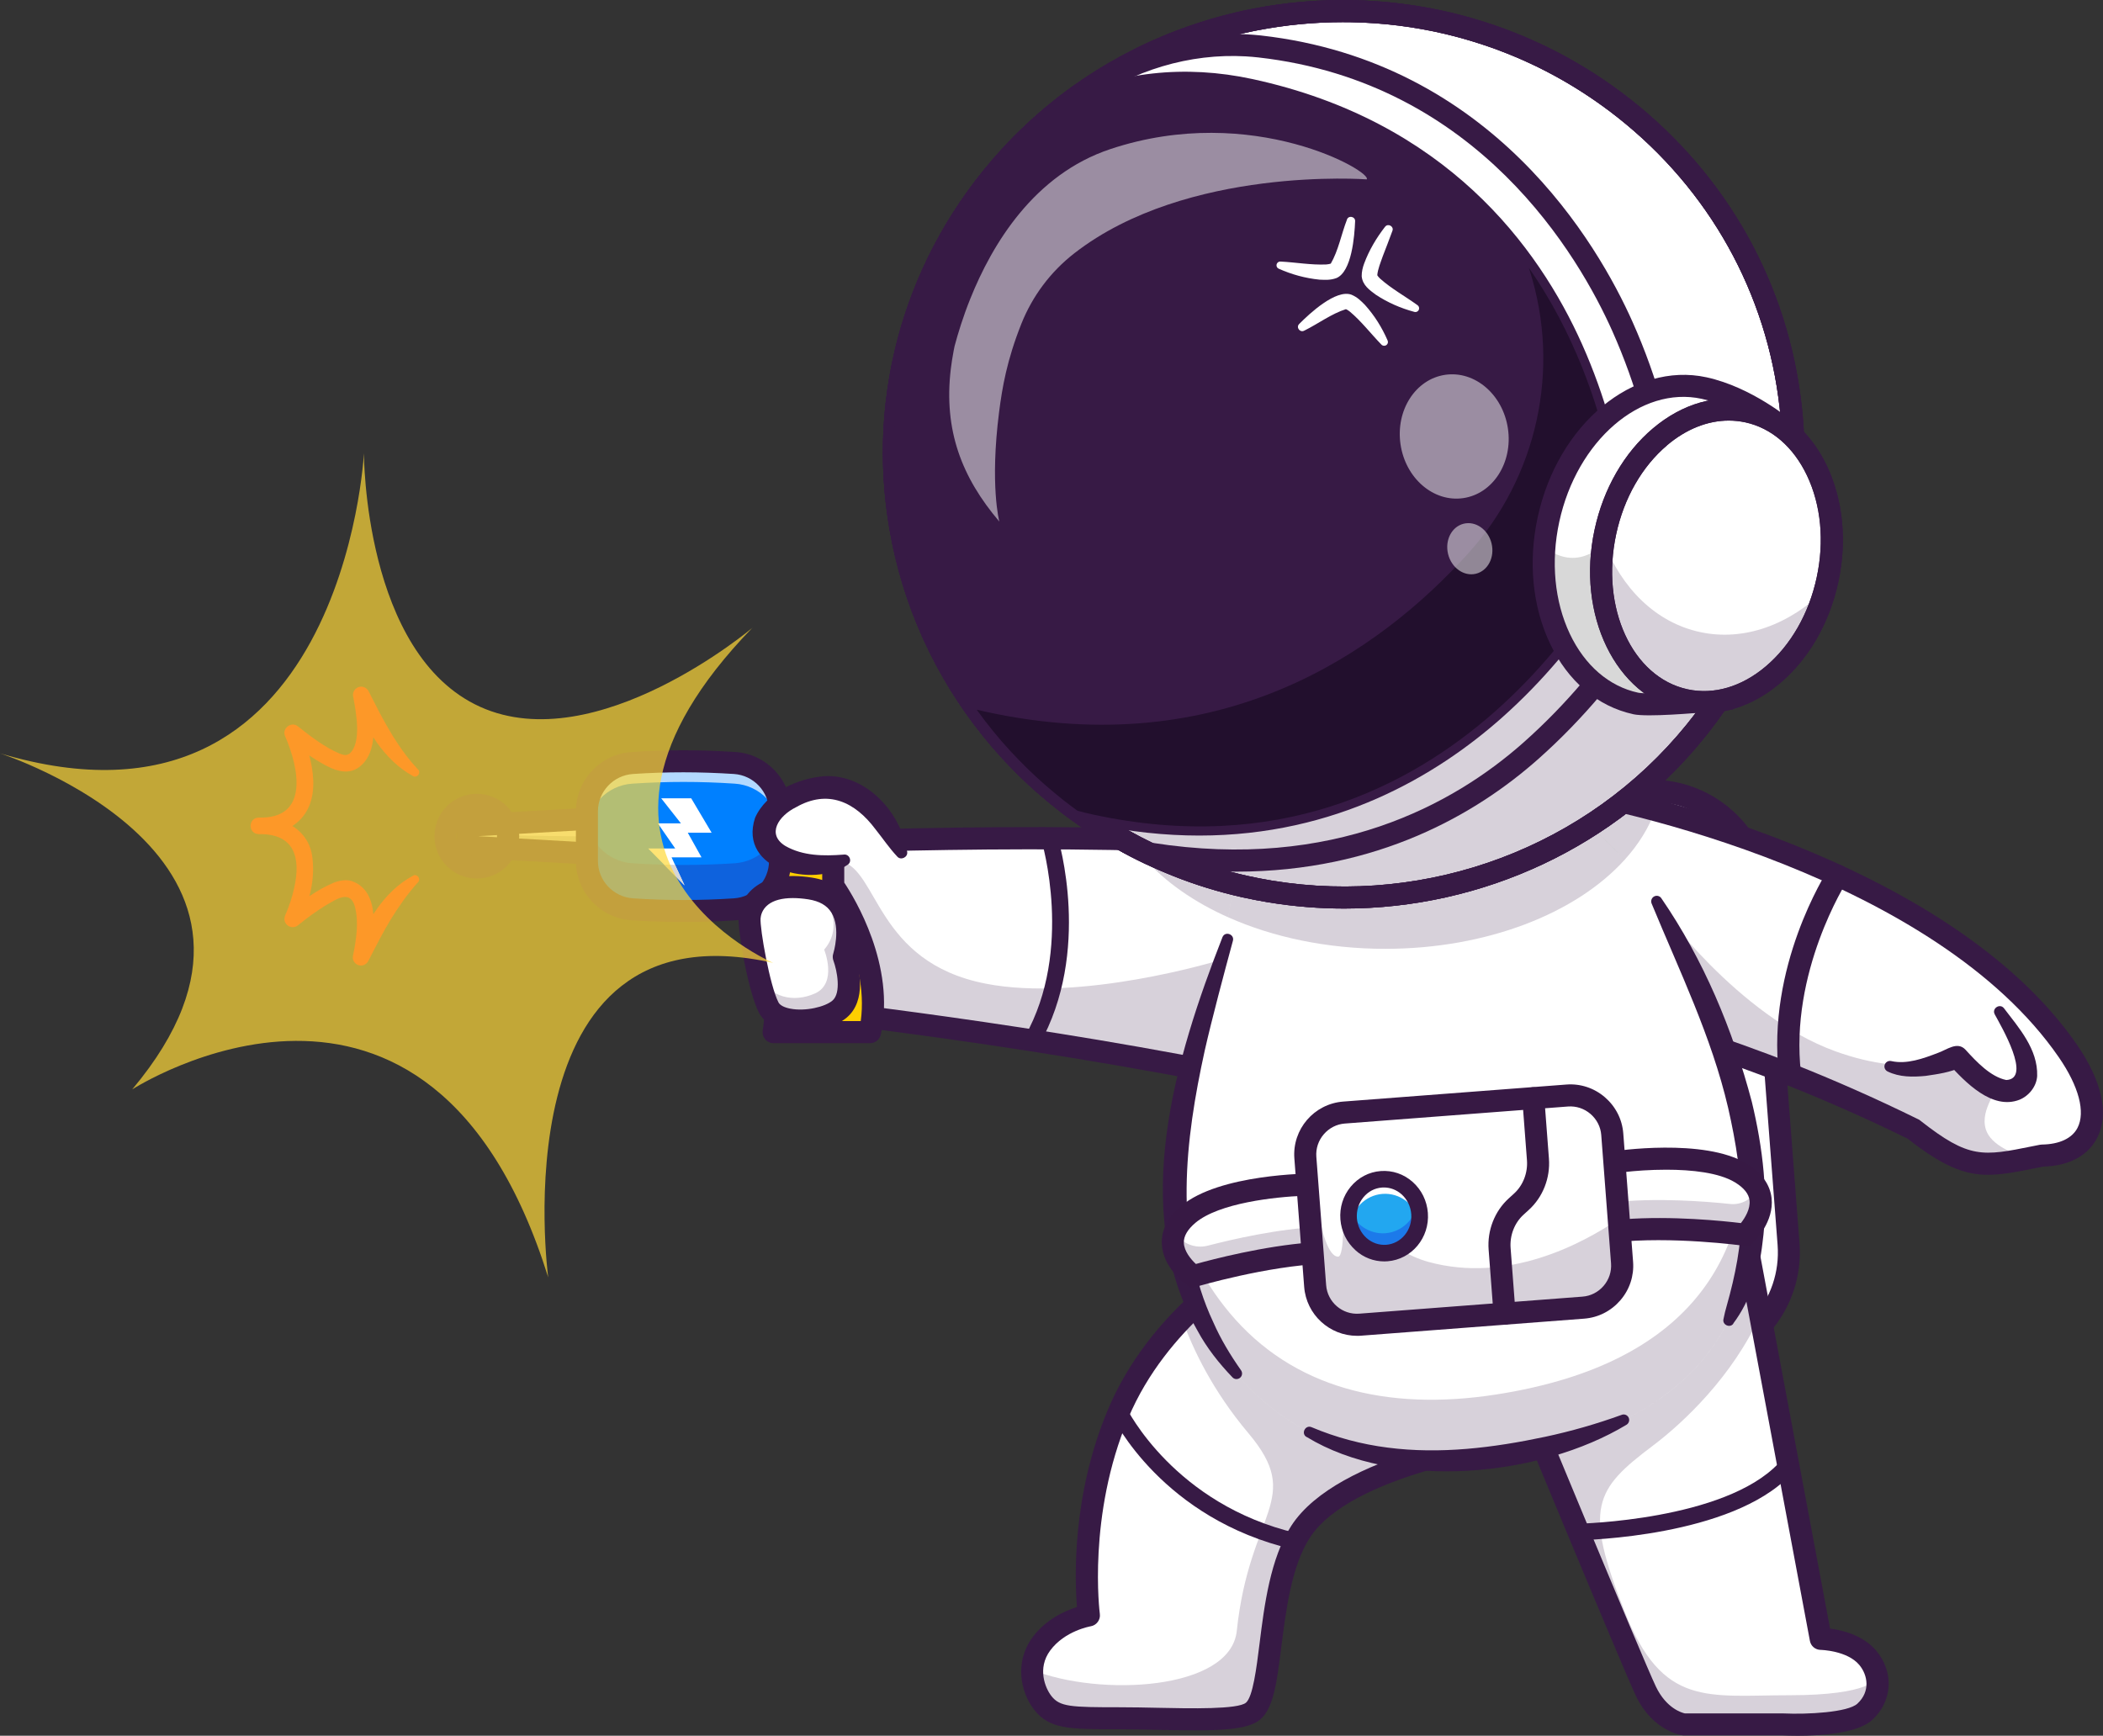 <?xml version="1.0" encoding="UTF-8"?>
<svg id="Layer_2" data-name="Layer 2" xmlns="http://www.w3.org/2000/svg" viewBox="0 0 311.12 256.82">
  <rect x="0" y="0" width="311.12" height="256.82" fill="#333333" stroke="none"/>
  <defs>
    <style>
      .cls-1 {
        fill: #0080ff;
      }

      .cls-2 {
        fill: #f90000;
      }

      .cls-3 {
        fill: #fff;
      }

      .cls-4 {
        fill: #ffd939;
      }

      .cls-5 {
        fill: #e8e8e8;
      }

      .cls-6 {
        fill: #ffce00;
      }

      .cls-7 {
        fill: #d8d8d8;
      }

      .cls-8 {
        fill: #c4c5c6;
      }

      .cls-9 {
        fill: #d6d6d6;
      }

      .cls-10 {
        fill: #22a7f0;
      }

      .cls-11 {
        fill: #220f2d;
      }

      .cls-12 {
        fill: #0e62dd;
      }

      .cls-13 {
        fill: #1c7aea;
      }

      .cls-14 {
        fill: #371a45;
      }

      .cls-15 {
        fill: #371944;
      }

      .cls-16 {
        opacity: .2;
      }

      .cls-17 {
        opacity: .5;
      }

      .cls-18 {
        opacity: .7;
      }
    </style>
  </defs>
  <g id="Layer_2-2" data-name="Layer 2">
    <g>
      <path class="cls-2" d="m61.13,129.56c-4.42,2.34-7.01,7.03-8.8,11.51,0,0,2.32.78,2.32.78.67-3.53,1.79-9.98-2.63-11.49-.85-.28-1.97-.03-2.66.25-2.57,1.09-4.68,2.72-6.83,4.42l1.89,1.46c1.3-3.09,2.22-6.19,1.79-9.62-.47-4.04-4.16-6.02-7.92-5.9,0,0,0,2.45,0,2.45,1.74-.02,3.52-.27,5.06-1.26,4.72-3.22,2.9-9.89,1.07-14.25,0,0-1.89,1.46-1.89,1.46,1.4,1.13,2.79,2.17,4.33,3.12,1.7,1.02,4.01,2.42,6.03,1.18,3.38-2.22,2.38-7.76,1.75-11.12,0,0-2.32.78-2.32.78,1.79,4.48,4.43,9.11,8.8,11.51.61.33,1.22-.53.71-1-2.34-2.48-4.09-5.42-5.69-8.42-.54-1.01-1.03-2.05-1.57-3.07-.29-.65-1.07-.95-1.7-.61-.51.27-.75.85-.61,1.39.41,2.2,1.31,6.88-.6,8.42-.44.23-.68.22-1.43-.05-2.2-.94-4.25-2.52-6.15-4.02-.97-.81-2.43.31-1.9,1.45,2.06,4.73,3.59,12.26-3.9,12.04-1.6.05-1.61,2.4,0,2.45,5.24-.1,6.26,3.42,5.25,7.93-.3,1.39-.78,2.83-1.35,4.11-.27.62,0,1.35.63,1.62.44.19.92.11,1.27-.17,1.28-1.04,2.66-2.06,4.06-2.92,1.63-.93,3.68-2.44,4.38.22.57,2.23.19,4.8-.27,7.06-.21.64.14,1.32.77,1.53.65.22,1.3-.15,1.54-.76,1.05-2.04,2.08-4.09,3.27-6.04,1.19-1.92,2.48-3.77,4-5.45.49-.49-.1-1.3-.71-1h0Z"/>
      <g>
        <path class="cls-3" d="m192.88,118.97h53.56c9,0,16.31,7.31,16.31,16.31v52.16c0,9-7.31,16.31-16.31,16.31h-53.56c-9,0-16.31-7.31-16.31-16.31v-52.16c0-9,7.31-16.31,16.31-16.31Z" transform="translate(-11.64 17.19) rotate(-4.37)"/>
        <path class="cls-14" d="m177.05,190.77l-3.97-52.01c-.36-4.76,1.16-9.39,4.29-13.04,3.13-3.65,7.47-5.85,12.23-6.22l53.4-4.08c9.85-.75,18.5,6.66,19.25,16.52l3.97,52.01c.75,9.86-6.66,18.5-16.52,19.25l-53.4,4.08h0c-.46.04-.92.05-1.38.05-9.28,0-17.16-7.17-17.88-16.58Zm72.41,9.19c8.07-.62,14.13-7.68,13.52-15.75l-3.97-52.01c-.3-3.89-2.1-7.44-5.09-10-2.98-2.56-6.77-3.81-10.66-3.51l-53.4,4.08c-8.07.62-14.13,7.68-13.52,15.75l3.97,52.01c.62,8.07,7.67,14.13,15.75,13.52l53.4-4.08Z"/>
      </g>
      <path class="cls-3" d="m228.38,116.4l4.54,16.83,4.57,16.95s2.55.53,7.05,1.81c7.93,2.26,21.89,6.88,38.56,15.09,7.5,5.91,10.17,5.67,17.07,4.28.61-.12,1.26-.25,1.94-.39,7.39-.09,10.2-6.2,3.84-15.44-13.5-19.62-42.21-30.53-61.08-35.61-7.7-2.08-13.76-3.18-16.49-3.52Z"/>
      <g class="cls-16">
        <path class="cls-14" d="m228.38,116.4l4.54,16.83c5.82-3.52,10.06-8.13,11.95-13.32-7.7-2.08-13.76-3.18-16.49-3.52Z"/>
      </g>
      <path class="cls-7" d="m167.13,124.18c4.97,7.58,15.2,13.36,27.73,15.4l1.27-13.2c-7.07-1.3-17.7-1.93-28.99-2.2Z"/>
      <path class="cls-7" d="m181.74,135.74c6.59,2.93,14.58,4.65,23.18,4.65,15.1,0,28.28-5.28,35.41-13.15-6.77-7.53-20.4-18.85-38.21-13.84-16.46,4.63-19.77,16.59-20.39,22.34Z"/>
      <g class="cls-16">
        <path class="cls-14" d="m244.54,152c7.93,2.26,21.89,6.88,38.56,15.09,7.5,5.91,10.17,5.67,17.07,4.28-2.13-.58-5.66-1.87-6.39-4.29-.94-3.13,2.25-5.84,1.06-6.48-5.71-3.09-5.31-4.22-5.31-4.22,0,0-6.53,3.33-18.03-.84-14.46-5.25-26.08-21.56-26.08-21.56l-.89,18.02Z"/>
      </g>
      <path class="cls-14" d="m294.16,173.82c2.12,0,4.36-.45,7.22-1.03l.9-.18c3.77-.09,6.6-1.59,7.97-4.23,1.8-3.49.75-8.37-2.96-13.77-18.84-27.37-66.88-38.38-78.71-39.83-.9-.11-1.71.53-1.82,1.42-.11.89.53,1.71,1.42,1.82,11.53,1.41,58.27,12.07,76.42,38.44,2.95,4.29,3.95,8.09,2.75,10.42-.81,1.56-2.68,2.43-5.27,2.47l-.3.03-1.05.21c-7.42,1.5-9.41,1.9-16.63-3.78l-.14-.11-.15-.08c-26.02-12.81-45.8-16.99-46-17.03-.88-.18-1.75.38-1.93,1.27-.18.88.38,1.75,1.27,1.93.19.04,19.52,4.14,45.07,16.69,5.2,4.08,8.39,5.35,11.94,5.35Z"/>
      <path class="cls-3" d="m114.4,124.84l1.02,24.13s2.35.24,6.42.73c12.87,1.53,43,5.46,70.93,11.65l1.52-15.88,1.83-19.09c-22.6-4.15-81.72-1.54-81.72-1.54Z"/>
      <g class="cls-16">
        <path class="cls-14" d="m167.13,124.18c4.97,7.58,15.2,13.36,27.73,15.4l1.27-13.2c-7.07-1.3-17.7-1.93-28.99-2.2Z"/>
      </g>
      <g class="cls-16">
        <path class="cls-14" d="m121.84,149.71c12.87,1.53,43,5.46,70.93,11.65l1.52-15.88c-6.93-1.6-14.2-3.31-14.2-3.31,0,0-20.16,6.14-34.28,3.37-16.29-3.19-15.86-16.88-21.42-18.1-3.89-.86-3.28,13.53-2.55,22.27Z"/>
      </g>
      <path class="cls-14" d="m192.77,162.99c.75,0,1.42-.52,1.59-1.28.2-.88-.36-1.75-1.24-1.95-32.63-7.24-68.65-11.44-76.13-12.26l-.89-21.1c9.66-.38,59.66-2.1,79.73,1.58.89.16,1.74-.42,1.9-1.31.16-.89-.42-1.74-1.31-1.9-22.52-4.14-79.67-1.68-82.09-1.57-.9.04-1.6.8-1.56,1.7l1.02,24.13c.03.81.66,1.47,1.46,1.55.41.04,40.9,4.31,77.16,12.36.12.03.24.04.35.04Z"/>
      <path class="cls-3" d="m152.7,247.06c-.07,1.98.71,3.79,1.55,4.88,1.79,2.3,4.06,2.3,11.44,2.3,7.98,0,17.56.77,19.7-1.08,3.29-2.84,1.7-18.27,6.99-26.49,6.61-10.26,31.08-13.45,31.08-13.45l-39.03-25.89s-4.58,2.67-9.56,7.82c-3.42,3.53-7.03,8.24-9.47,14.03-6.34,15.07-4.32,29.84-4.32,29.84,0,0-4.44.7-7.04,4.24-.91,1.24-1.3,2.55-1.35,3.8Z"/>
      <g class="cls-16">
        <path class="cls-14" d="m152.7,247.06c-.07,1.98.71,3.79,1.55,4.88,1.79,2.3,4.06,2.3,11.44,2.3,7.98,0,17.56.77,19.7-1.08,3.29-2.84,1.7-18.27,6.99-26.49,6.61-10.26,31.08-13.45,31.08-13.45l-39.03-25.89s-4.58,2.67-9.56,7.82c1.62,4.53,4.57,10.68,9.83,16.92,8.26,9.81.14,11.45-1.73,29.24-.93,8.84-20.35,9.77-30.28,5.76Z"/>
      </g>
      <path class="cls-14" d="m176.68,256.03c4.99,0,8.25-.31,9.78-1.63,1.96-1.7,2.45-5.52,3.11-10.81.67-5.28,1.49-11.85,4.19-16.04,6.12-9.5,29.68-12.68,29.92-12.71.89-.12,1.52-.94,1.41-1.83-.12-.89-.93-1.53-1.83-1.41-1.03.13-25.3,3.41-32.24,14.18-3.1,4.81-3.98,11.79-4.68,17.4-.46,3.69-.99,7.87-2.01,8.75-1.17,1.01-8.26.86-12.95.76-1.88-.04-3.83-.08-5.68-.08-7.31,0-8.9-.06-10.16-1.67-.91-1.17-2.12-4.08-.18-6.72,2.15-2.93,5.95-3.58,5.99-3.59.87-.14,1.48-.96,1.36-1.83-.02-.14-1.87-14.54,4.21-28.99,5.72-13.6,18.22-21,18.35-21.08.78-.45,1.04-1.45.59-2.23-.45-.78-1.45-1.04-2.23-.59-.55.32-13.57,8.04-19.71,22.63-5.36,12.72-4.93,25.08-4.59,29.24-1.74.55-4.61,1.8-6.59,4.5-2.69,3.66-1.76,8.09.23,10.66,2.28,2.93,5.12,2.93,12.73,2.93,1.82,0,3.75.04,5.62.08,1.97.04,3.76.07,5.37.07Z"/>
      <path class="cls-14" d="m191.59,229.28c.56,0,1.06-.38,1.19-.95.15-.66-.26-1.32-.91-1.47-18.12-4.22-25.15-18.4-25.22-18.55-.29-.61-1.03-.87-1.63-.57-.61.29-.87,1.02-.57,1.63.3.63,7.56,15.38,26.87,19.87.09.02.19.03.28.03Z"/>
      <path class="cls-3" d="m223.47,202.42c.22.51,18.11,43.83,20.04,47.83,1.27,2.63,3.02,3.86,4.22,4.42.19.09.37.16.53.22.05.02.11.04.16.05.34.11.59.16.68.18.01,0,.02,0,.03,0h14.63s1.87.09,4.18,0c.04,0,.09,0,.14,0,1.03-.05,2.13-.13,3.2-.28.29-.04.59-.09.87-.14.07-.01.13-.02.19-.04.69-.13,1.35-.29,1.93-.5.19-.07.37-.14.54-.22.43-.2.8-.42,1.09-.68,1.4-1.29,1.97-2.88,1.88-4.43,0-.07,0-.15-.02-.22-.02-.16-.04-.31-.07-.47h0c-.18-1.03-.66-2.02-1.36-2.86-2.31-2.76-6.95-2.81-6.95-2.81l-8.96-47.85-1.95-10.45-.59-3.14-34.36,21.36-.04.02Z"/>
      <g class="cls-16">
        <path class="cls-14" d="m223.47,202.42h0c.22.52,18.11,43.83,20.04,47.84,1.27,2.63,3.02,3.86,4.22,4.42.19.09.37.16.53.22.05.02.11.04.16.05.34.12.59.17.68.18.01,0,.02,0,.03,0,0,0,0,0,0,0h14.62s1.87.09,4.18,0c.04,0,.09,0,.14,0,1.03-.04,2.13-.13,3.2-.28.29-.04.59-.09.87-.14.07-.01.13-.02.19-.04.69-.13,1.35-.29,1.93-.5.19-.07.37-.14.54-.22.43-.2.8-.42,1.09-.68,1.4-1.29,1.97-2.88,1.88-4.43,0-.07,0-.15-.02-.22-.02-.16-.04-.31-.07-.47-.04.19-.85,2.68-12.94,2.68s-18.77,1.85-24.38-12.36c-6.11-15.45-4.45-18.08,4.2-24.59,4.51-3.4,11.77-10.26,15.84-19.26l-1.95-10.45-34.94,18.22-.04.02Z"/>
      </g>
      <path class="cls-14" d="m265.96,256.82c3.3,0,8.83-.32,11.03-2.35,3-2.75,3.24-7.06.58-10.23-1.93-2.3-5.05-3.04-6.83-3.28l-11.27-60.22c-.17-.89-1.02-1.47-1.91-1.3-.89.17-1.47,1.02-1.3,1.91l11.5,61.44c.14.77.81,1.32,1.59,1.33.03,0,3.93.09,5.72,2.23,1.24,1.49,1.68,3.91-.29,5.73-1.39,1.28-7.35,1.61-10.95,1.44-.03,0-.05,0-.08,0h-14.48c-.43-.09-2.74-.73-4.29-3.96-1.9-3.94-19.82-47.31-20-47.75-.34-.83-1.3-1.23-2.13-.89-.83.34-1.23,1.3-.89,2.13.74,1.79,18.14,43.89,20.08,47.92,2.49,5.17,6.71,5.77,6.88,5.79.07,0,.14.01.21.01h14.58c.43.02,1.23.05,2.25.05Z"/>
      <path class="cls-14" d="m233.53,227.89h.02c.92-.02,22.6-.51,31.31-9.65.47-.49.45-1.26-.04-1.73-.49-.47-1.26-.45-1.73.04-8.01,8.41-29.37,8.89-29.58,8.9-.68.01-1.21.57-1.2,1.25.01.67.56,1.2,1.22,1.2Z"/>
      <path class="cls-3" d="m181.63,138.93c-8.39,24.97-12.87,47.33,1.34,64.35,9.32,11.16,23.3,14.59,39.39,12.1,45.06-6.96,44.29-42.84,22.68-82.09,0,0-17.07-27.15-42.92-19.88-22.04,6.19-20.5,25.53-20.5,25.53Z"/>
      <g class="cls-16">
        <path class="cls-14" d="m181.74,135.74c6.59,2.93,14.58,4.65,23.18,4.65,15.1,0,28.28-5.28,35.41-13.15-6.77-7.53-20.4-18.85-38.21-13.84-16.46,4.63-19.77,16.59-20.39,22.34Z"/>
      </g>
      <g class="cls-16">
        <path class="cls-14" d="m173.8,177.72c.24,9.41,2.86,18.01,9.17,25.56,9.32,11.16,23.3,14.59,39.39,12.1,31.32-4.84,40.5-23.66,35.92-47.87.79,19.77-9.68,34.61-36.99,38.83-16.09,2.49-30.07-.94-39.39-12.1-4.22-5.06-6.79-10.58-8.1-16.51Z"/>
      </g>
      <path class="cls-14" d="m256.42,195.83c2.56-3.42,3.84-7.69,4.32-11.9.94-6.91.05-14.14-1.57-20.89-2.82-10.7-7.14-21.04-13.4-30.15-.26-.37-.77-.46-1.14-.2-.32.23-.43.64-.29.99,4.12,9.99,8.87,19.7,11.32,30.23,1.16,5.07,2.05,10.52,1.98,15.72-.01,4.58-.93,9.13-2.17,13.51-.19.67-.37,1.35-.5,2.05-.19.84.98,1.36,1.47.65h0Z"/>
      <path class="cls-14" d="m193.3,212.61c13.13,8,34.49,5.95,47.34-1.81.38-.24.5-.75.26-1.13-.21-.33-.62-.47-.98-.33-3.72,1.35-7.49,2.43-11.33,3.25-7.64,1.62-15.52,2.61-23.29,1.6-3.86-.49-7.64-1.49-11.26-3.02-.91-.4-1.62.93-.75,1.45h0Z"/>
      <path class="cls-14" d="m180.85,138.67c-6.94,17.75-13.84,40.39-3.7,58.2,1.38,2.57,3.2,4.86,5.19,6.93.31.33.83.33,1.16.02.3-.29.33-.74.1-1.07-1.58-2.25-3-4.59-4.1-7.1-5.94-12.6-4.17-26.99-1.27-40.21,1.04-4.6,2.92-11.66,4.17-16.25.26-.95-1.16-1.48-1.55-.52h0Z"/>
      <path class="cls-3" d="m194.28,175.26s-13.24,0-18.47,4.41c-5.56,4.69.74,9.14.74,9.14,0,0,10.42-3.12,19.35-3.47l-1.62-10.08Z"/>
      <g class="cls-16">
        <path class="cls-14" d="m176.54,188.82s10.43-3.12,19.35-3.47l-.61-3.83c-6.2.28-13.05,1.87-16.6,2.79-1.89.49-3.9-.32-4.83-2.04,0-.02-.02-.03-.03-.05-1.47,3.64,2.72,6.6,2.72,6.6Z"/>
      </g>
      <path class="cls-3" d="m238.61,172s13.08-2.01,18.93,1.56c6.21,3.79.65,9.15.65,9.15,0,0-10.78-1.5-19.65-.5l.07-10.21Z"/>
      <g class="cls-16">
        <path class="cls-14" d="m238.54,182.21c8.88-1.01,19.65.49,19.65.49,0,0,3.61-3.49,1.76-6.82,0,.01-.01.03-.02.04-.7,1.52-2.32,2.4-3.98,2.22-3.62-.38-10.98-.96-17.38-.23l-.03,4.29Z"/>
      </g>
      <path class="cls-15" d="m175.6,190.15c-.37-.26-3.57-2.62-3.72-6.11-.09-2.05.88-3.93,2.87-5.61,5.63-4.74,18.96-4.8,19.53-4.8h1.39s2.13,13.27,2.13,13.27l-1.84.07c-8.61.34-18.84,3.38-18.95,3.41l-.76.23-.65-.46Zm17.29-13.22c-4.26.16-12.55,1.06-16.04,4-1.17.99-1.75,1.99-1.71,2.97.05,1.24,1.04,2.43,1.78,3.12,2.48-.69,9.94-2.65,17.08-3.19l-1.11-6.89Z"/>
      <path class="cls-15" d="m257.97,184.32c-.11-.01-10.68-1.46-19.24-.49l-1.83.21.09-13.44,1.38-.21c.56-.09,13.75-2.06,20.03,1.78,2.22,1.36,3.46,3.08,3.69,5.11.38,3.47-2.43,6.29-2.75,6.6l-.57.55-.79-.11Zm-17.73-10.89l-.05,6.98c7.14-.55,14.81.25,17.36.56.63-.8,1.42-2.12,1.28-3.35-.11-.97-.83-1.87-2.14-2.67-2.38-1.45-6.42-1.88-10.18-1.88-2.38,0-4.63.17-6.28.36Z"/>
      <path class="cls-3" d="m193.13,171.41l1.43,18.74c.27,3.48,3.22,6.11,6.57,5.86l33.23-2.54c3.35-.26,5.87-3.31,5.6-6.79l-1.43-18.74c-.27-3.47-3.22-6.11-6.57-5.85l-33.23,2.54c-2.67.2-4.82,2.2-5.44,4.76-.15.64-.21,1.32-.16,2.02Z"/>
      <g class="cls-16">
        <path class="cls-14" d="m193.13,171.41l1.43,18.74c.27,3.48,3.22,6.11,6.57,5.86l33.23-2.54c3.35-.26,5.87-3.31,5.6-6.79l-.48-6.31c-5.48,3.73-16.46,9.55-28.17,6.34-5.72-1.57-12.63-7.93-12.63-7.93,0,0,.3,7.2-.73,7.16-2.88-.1-3.96-14.62-4.65-16.56-.15.64-.21,1.32-.16,2.02Z"/>
      </g>
      <path class="cls-15" d="m192.94,190.4l-1.45-18.99c-.33-4.32,2.91-8.09,7.23-8.42l33.01-2.52c2.08-.16,4.11.51,5.7,1.88,1.59,1.37,2.56,3.27,2.72,5.35l1.45,18.99c.16,2.08-.51,4.11-1.88,5.7-1.37,1.59-3.27,2.56-5.35,2.72l-33.01,2.52c-.2.02-.4.02-.6.02-4.06,0-7.51-3.14-7.82-7.25Zm41.18,1.45c1.21-.09,2.32-.66,3.12-1.59.8-.93,1.19-2.12,1.1-3.33l-1.45-18.99c-.09-1.21-.66-2.32-1.59-3.12-.93-.8-2.11-1.19-3.33-1.1l-33.01,2.52c-1.21.09-2.32.66-3.12,1.59-.8.93-1.19,2.11-1.1,3.33l1.45,18.99c.19,2.52,2.4,4.42,4.92,4.22l33.01-2.52Z"/>
      <ellipse class="cls-10" cx="204.77" cy="179.94" rx="5.26" ry="5.47" transform="translate(-13.1 16.11) rotate(-4.36)"/>
      <path class="cls-3" d="m199.52,180.35c.03.37.09.73.19,1.07.29-2.53,2.27-4.57,4.81-4.77,2.54-.19,4.81,1.52,5.48,3.98.04-.36.05-.72.02-1.09-.23-3.01-2.76-5.27-5.66-5.05-2.9.22-5.06,2.84-4.83,5.85Z"/>
      <path class="cls-13" d="m199.52,180.34c.23,3.01,2.77,5.27,5.66,5.05,2.9-.22,5.06-2.84,4.83-5.85-.04-.5-.14-.99-.3-1.44-.44,2.34-2.35,4.19-4.75,4.37-2.41.18-4.57-1.35-5.36-3.6-.09.47-.12.97-.08,1.47Z"/>
      <path class="cls-15" d="m200.54,184.99c-1.31-1.17-2.1-2.78-2.24-4.56h0c-.14-1.77.4-3.49,1.52-4.84,1.13-1.36,2.7-2.19,4.44-2.32,1.74-.13,3.42.44,4.74,1.62,1.31,1.17,2.1,2.78,2.24,4.56.28,3.68-2.39,6.89-5.96,7.17-.16.01-.33.02-.49.02-1.56,0-3.06-.57-4.25-1.64Zm3.91-9.28c-1.07.08-2.04.59-2.74,1.44-.71.86-1.05,1.96-.97,3.1h0c.09,1.14.59,2.17,1.42,2.92.82.73,1.86,1.09,2.92,1.01,2.22-.17,3.88-2.2,3.7-4.54-.09-1.14-.59-2.17-1.42-2.92-.74-.66-1.66-1.02-2.63-1.02-.1,0-.2,0-.3.01Z"/>
      <path class="cls-15" d="m222.58,196s.08,0,.13,0c.9-.07,1.57-.85,1.5-1.75l-.73-9.59c-.14-1.86.57-3.71,1.91-4.93l.79-.72c2.08-1.89,3.19-4.73,2.97-7.59l-.69-9.05c-.07-.9-.85-1.57-1.75-1.5-.9.07-1.57.85-1.5,1.75l.69,9.05c.14,1.86-.57,3.71-1.91,4.93l-.79.72c-2.08,1.89-3.19,4.73-2.97,7.59l.73,9.59c.07.86.78,1.51,1.63,1.51Z"/>
      <g>
        <path class="cls-3" d="m133.96,81.84c.07.31.15.62.23.93,2.57,10.34,7.72,20.13,15.3,28.37,1.59,1.73,3.28,3.39,5.09,4.97.87.77,1.78,1.52,2.71,2.27,2.81,2.22,5.75,4.17,8.78,5.87,2.61,1.47,5.31,2.74,8.04,3.83,3.3,1.31,6.68,2.35,10.1,3.11,1.25.27,2.5.51,3.76.72,22.98,3.76,47.27-4.48,62.82-23.67,7.97-9.83,12.6-21.23,14.04-32.87,2.71-21.84-5.81-44.54-24.54-59.31-5.53-4.36-11.56-7.72-17.84-10.09-.73-.28-1.47-.54-2.22-.79-2-.68-4.01-1.25-6.04-1.74-4.7-1.11-9.48-1.7-14.25-1.79-4.77-.09-9.54.32-14.21,1.23-1.49.29-2.96.62-4.42,1.01-2.2.59-4.37,1.28-6.51,2.09-10.65,4.01-20.39,10.79-28.03,20.2-13.18,16.25-17.22,36.81-12.82,55.66Z"/>
        <g class="cls-16">
          <path class="cls-14" d="m134.19,82.77c2.57,10.34,7.72,20.13,15.3,28.37,1.59,1.73,3.28,3.39,5.09,4.97.87.77,1.78,1.52,2.71,2.27,2.81,2.22,5.75,4.17,8.78,5.87,2.61,1.47,5.31,2.74,8.04,3.83,3.3,1.31,6.68,2.35,10.1,3.11,1.25.27,2.5.51,3.76.72,22.98,3.76,47.27-4.48,62.82-23.67,7.97-9.83,12.6-21.23,14.04-32.87l-130.63,7.41Z"/>
        </g>
        <path class="cls-14" d="m187.94,132.07c-1.24-.21-2.51-.45-3.76-.73-3.46-.77-6.87-1.82-10.13-3.12-2.79-1.11-5.5-2.4-8.06-3.84-3.06-1.71-6.03-3.69-8.8-5.88-1.01-.81-1.9-1.55-2.72-2.27-1.77-1.55-3.48-3.22-5.1-4.98-7.63-8.29-13.01-18.44-15.56-29.37l.16-.04-.16.04c-4.61-19.71.08-40.05,12.85-55.8,7.39-9.11,17.1-16.11,28.1-20.26,2.08-.79,4.28-1.5,6.52-2.09,1.44-.38,2.93-.72,4.44-1.02,4.68-.91,9.47-1.33,14.24-1.23,4.82.09,9.62.69,14.28,1.79,2.02.48,4.06,1.06,6.05,1.74.79.26,1.53.53,2.23.8,6.41,2.41,12.42,5.81,17.88,10.11,13.98,11.03,22.75,26.76,24.7,44.29,1.93,17.39-3.1,34.48-14.17,48.13-12.73,15.69-31.98,24.62-52.04,24.62-3.63,0-7.29-.29-10.93-.89Zm-2.17-129.03c-1.5.29-2.99.63-4.41,1.01-2.23.59-4.41,1.29-6.49,2.08-10.94,4.12-20.61,11.09-27.96,20.16-12.71,15.67-17.37,35.9-12.79,55.52,2.54,10.87,7.9,20.98,15.48,29.22,1.61,1.75,3.32,3.42,5.08,4.96.81.72,1.7,1.46,2.71,2.26,2.76,2.18,5.71,4.15,8.76,5.86,2.55,1.43,5.25,2.72,8.02,3.82,3.24,1.29,6.63,2.33,10.08,3.1,1.25.28,2.51.52,3.75.72,3.63.59,7.27.89,10.88.89,19.96,0,39.12-8.88,51.79-24.5,11.01-13.58,16.02-30.58,14.1-47.89-1.94-17.44-10.66-33.09-24.57-44.07-5.43-4.28-11.41-7.66-17.79-10.06-.69-.27-1.43-.53-2.21-.79-1.98-.67-4.01-1.25-6.02-1.73-4.64-1.1-9.42-1.7-14.21-1.78-.43,0-.86-.01-1.29-.01-4.32,0-8.64.42-12.88,1.24Z"/>
        <path class="cls-14" d="m187.76,133.16c-1.26-.21-2.55-.46-3.83-.74-3.52-.79-6.98-1.85-10.3-3.17-2.83-1.12-5.59-2.44-8.19-3.9-3.11-1.74-6.13-3.75-8.95-5.99-1.03-.82-1.93-1.57-2.76-2.3-1.79-1.57-3.54-3.28-5.19-5.06-7.75-8.43-13.23-18.75-15.82-29.86-4.69-20.05.08-40.73,13.07-56.74,7.51-9.26,17.39-16.38,28.56-20.59,2.12-.8,4.35-1.52,6.63-2.13,1.46-.39,2.98-.74,4.51-1.03,4.76-.93,9.63-1.35,14.47-1.25,4.9.09,9.78.7,14.51,1.82,2.06.49,4.13,1.08,6.15,1.76.8.27,1.57.54,2.27.81,6.52,2.45,12.63,5.91,18.17,10.28,14.21,11.21,23.13,27.21,25.11,45.03,1.96,17.69-3.15,35.07-14.41,48.94-12.94,15.95-32.5,25.03-52.9,25.03-3.69,0-7.41-.3-11.11-.9Zm-1.78-129.04c-1.48.29-2.94.62-4.34,1-2.2.58-4.34,1.27-6.38,2.05-10.76,4.05-20.26,10.91-27.49,19.82-12.5,15.4-17.08,35.29-12.57,54.57h0c2.5,10.69,7.76,20.62,15.22,28.73,1.59,1.72,3.27,3.36,4.99,4.88.8.7,1.67,1.43,2.66,2.22,2.72,2.15,5.62,4.08,8.62,5.76,2.51,1.41,5.16,2.67,7.89,3.76,3.19,1.27,6.52,2.29,9.91,3.05,1.23.27,2.47.51,3.69.71,23.31,3.81,46.93-5.08,61.63-23.22,10.83-13.35,15.75-30.06,13.86-47.07-1.9-17.15-10.49-32.53-24.16-43.33-5.34-4.21-11.23-7.54-17.51-9.9-.67-.26-1.4-.52-2.17-.78-1.95-.66-3.94-1.23-5.92-1.7-4.56-1.08-9.26-1.67-13.98-1.75-.42,0-.85-.01-1.27-.01-4.25,0-8.5.41-12.67,1.22Z"/>
        <path class="cls-14" d="m187.7,133.52c-1.27-.21-2.56-.46-3.85-.74-3.54-.79-7.02-1.86-10.35-3.19-2.85-1.13-5.62-2.45-8.23-3.92-3.13-1.75-6.16-3.77-9-6.02-1.03-.82-1.94-1.58-2.77-2.31-1.8-1.58-3.56-3.29-5.21-5.09-7.8-8.47-13.3-18.86-15.91-30.03-4.71-20.16.08-40.95,13.14-57.06,7.55-9.31,17.48-16.47,28.71-20.7,2.13-.81,4.37-1.53,6.66-2.14,1.47-.39,2.99-.74,4.53-1.04,4.78-.93,9.67-1.36,14.55-1.26,4.92.09,9.83.71,14.59,1.83,2.07.49,4.15,1.09,6.18,1.77.81.27,1.58.54,2.28.82,6.55,2.46,12.7,5.94,18.27,10.33,14.29,11.28,23.26,27.36,25.25,45.28,1.98,17.79-3.17,35.26-14.49,49.22-13.01,16.04-32.68,25.16-53.18,25.16-3.71,0-7.45-.3-11.17-.91Zm-1.65-129.04c-1.47.28-2.92.62-4.32.99-2.18.58-4.32,1.27-6.35,2.04-10.7,4.03-20.15,10.84-27.33,19.71-12.42,15.31-16.98,35.09-12.5,54.26h0c2.48,10.63,7.72,20.5,15.13,28.56,1.58,1.71,3.25,3.34,4.97,4.85.79.7,1.66,1.42,2.64,2.21,2.7,2.13,5.59,4.06,8.57,5.73,2.49,1.4,5.13,2.66,7.84,3.74,3.17,1.26,6.49,2.28,9.85,3.03,1.22.27,2.46.51,3.67.71,23.19,3.79,46.67-5.05,61.29-23.09,10.76-13.27,15.66-29.89,13.78-46.8-1.89-17.05-10.42-32.35-24.02-43.08-5.31-4.18-11.16-7.5-17.42-9.85-.67-.26-1.39-.52-2.16-.77-1.94-.66-3.92-1.22-5.89-1.69-4.54-1.07-9.21-1.66-13.9-1.74-.42,0-.84-.01-1.27-.01-4.22,0-8.45.41-12.6,1.21Z"/>
        <path class="cls-14" d="m187.7,133.52c-1.27-.21-2.56-.46-3.85-.74-3.54-.79-7.02-1.86-10.35-3.19-2.85-1.13-5.62-2.45-8.23-3.92-3.13-1.75-6.16-3.77-9-6.02-1.03-.82-1.94-1.58-2.77-2.31-1.8-1.58-3.56-3.29-5.21-5.09-7.8-8.47-13.3-18.86-15.91-30.03-4.71-20.16.08-40.95,13.14-57.06,7.55-9.31,17.48-16.47,28.71-20.7,2.13-.81,4.37-1.53,6.66-2.14,1.47-.39,2.99-.74,4.53-1.04,4.78-.93,9.67-1.36,14.55-1.26,4.92.09,9.83.71,14.59,1.83,2.07.49,4.15,1.09,6.18,1.77.81.27,1.58.54,2.28.82,6.55,2.46,12.7,5.94,18.27,10.33,14.29,11.28,23.26,27.36,25.25,45.28,1.98,17.79-3.17,35.26-14.49,49.22-13.01,16.04-32.68,25.16-53.18,25.16-3.71,0-7.45-.3-11.17-.91Zm-1.65-129.04c-1.47.28-2.92.62-4.32.99-2.18.58-4.32,1.27-6.35,2.04-10.7,4.03-20.15,10.84-27.33,19.71-12.42,15.31-16.98,35.09-12.5,54.26h0c2.48,10.63,7.72,20.5,15.13,28.56,1.58,1.71,3.25,3.34,4.97,4.85.79.7,1.66,1.42,2.64,2.21,2.7,2.13,5.59,4.06,8.57,5.73,2.49,1.4,5.13,2.66,7.84,3.74,3.17,1.26,6.49,2.28,9.85,3.03,1.22.27,2.46.51,3.67.71,23.19,3.79,46.67-5.05,61.29-23.09,10.76-13.27,15.66-29.89,13.78-46.8-1.89-17.05-10.42-32.35-24.02-43.08-5.31-4.18-11.16-7.5-17.42-9.85-.67-.26-1.39-.52-2.16-.77-1.94-.66-3.92-1.22-5.89-1.69-4.54-1.07-9.21-1.66-13.9-1.74-.42,0-.84-.01-1.27-.01-4.22,0-8.45.41-12.6,1.21Z"/>
        <path class="cls-14" d="m187.7,133.52c-1.26-.21-2.55-.46-3.84-.74-3.55-.79-7.03-1.86-10.35-3.19-1.4-.56-2.81-1.17-4.19-1.83-1.37-.65-2.73-1.35-4.04-2.09-2.36-1.32-4.66-2.79-6.82-4.37-.74-.53-1.47-1.09-2.18-1.65-1.08-.86-1.96-1.6-2.77-2.31-1.78-1.56-3.54-3.27-5.21-5.09-7.79-8.47-13.3-18.85-15.91-30.03h0c-4.71-20.16.08-40.96,13.15-57.06,3.1-3.82,6.61-7.31,10.45-10.36,4.03-3.2,8.44-5.95,13.11-8.16,1.66-.79,3.4-1.52,5.15-2.19,2.14-.81,4.38-1.53,6.66-2.14,1.44-.38,2.97-.74,4.53-1.04,4.77-.93,9.66-1.35,14.55-1.26,4.91.09,9.82.7,14.59,1.83,2.04.48,4.12,1.08,6.18,1.77.9.3,1.63.56,2.28.82,6.55,2.46,12.7,5.94,18.27,10.33,14.29,11.27,23.25,27.36,25.24,45.28,1.98,17.79-3.17,35.26-14.49,49.22-13.01,16.04-32.68,25.16-53.18,25.16-3.71,0-7.44-.3-11.17-.91Zm-1.65-129.04c-1.49.29-2.95.62-4.32.99-2.17.58-4.31,1.26-6.35,2.04-1.68.63-3.33,1.33-4.91,2.08-4.45,2.11-8.65,4.72-12.48,7.77-3.65,2.9-7,6.22-9.94,9.86-12.42,15.32-16.98,35.09-12.5,54.26,2.49,10.63,7.72,20.5,15.13,28.56,1.6,1.73,3.27,3.36,4.97,4.85.77.68,1.62,1.38,2.64,2.21.67.53,1.36,1.05,2.07,1.56,2.06,1.5,4.25,2.9,6.5,4.17,1.25.7,2.55,1.38,3.84,1.99,1.32.63,2.66,1.21,4,1.74,3.17,1.26,6.48,2.28,9.85,3.03,1.24.27,2.47.51,3.67.71,23.18,3.79,46.67-5.05,61.29-23.09,10.76-13.27,15.66-29.89,13.78-46.8-1.89-17.05-10.42-32.35-24.02-43.08-5.31-4.18-11.16-7.5-17.42-9.85-.61-.24-1.3-.48-2.15-.77-1.97-.66-3.95-1.23-5.89-1.69-4.55-1.07-9.22-1.66-13.9-1.74-.43,0-.85-.01-1.28-.01-4.23,0-8.45.41-12.58,1.21Zm-52.1,77.37h0,0Z"/>
        <path class="cls-14" d="m161.47,121.85c-.85-.18-1.65-.38-2.42-.59l-.23-.06-.2-.14c-.73-.53-1.46-1.08-2.17-1.64-1.07-.86-1.95-1.59-2.76-2.3-1.77-1.55-3.52-3.26-5.19-5.07-7.76-8.43-13.24-18.77-15.84-29.89h0c-4.69-20.07.08-40.78,13.09-56.81,3.08-3.8,6.58-7.27,10.4-10.31l.12-.1.14-.07c9.16-4.27,18.88-5.33,28.89-3.17,28.57,6.18,42.29,24.76,48.76,39.25,6.99,15.65,7.25,29.63,7.26,30.22v.31s-.13.28-.13.28c-.25.53-6.26,13.16-19.1,24.52-9.54,8.44-24.41,17.35-44.67,17.35-4.99,0-10.31-.54-15.96-1.76Zm70.11-69.9c-9.06-20.21-24.82-32.88-46.85-37.64-9.37-2.03-18.47-1.05-27.05,2.91-3.62,2.89-6.94,6.19-9.86,9.8-12.48,15.39-17.06,35.26-12.56,54.51,2.5,10.68,7.76,20.6,15.2,28.69,1.61,1.74,3.28,3.38,4.99,4.87.78.68,1.62,1.39,2.66,2.22.61.48,1.24.96,1.88,1.42.65.17,1.33.34,2.05.49,22.02,4.76,41.61-.25,58.22-14.91,11.42-10.09,17.43-21.52,18.39-23.44-.08-2.14-.82-15.03-7.06-28.94Zm-97.63,29.89h0,0Z"/>
        <path class="cls-14" d="m169.76,127.9l-.23-.04-.21-.1c-1.37-.65-2.73-1.35-4.04-2.09-2.36-1.32-4.66-2.79-6.82-4.37-.74-.53-1.47-1.09-2.18-1.65-1.08-.86-1.96-1.6-2.77-2.31-1.78-1.56-3.54-3.27-5.21-5.09-7.79-8.47-13.3-18.85-15.91-30.03h0c-4.71-20.16.08-40.96,13.15-57.06,3.1-3.82,6.61-7.31,10.45-10.36.88-.7,1.79-1.39,2.71-2.04,7.63-5.46,16.79-8.19,25.8-7.68.7.04,1.39.1,2.06.17,34.24,3.87,49.85,30.92,54.96,42.38,7.65,17.11,7.95,32.77,7.96,33.43l.03,2.18-.93,1.97c-.28.6-7.04,14.73-21.07,27.15-9.03,7.99-23.63,16.61-44.63,16.61-4.12,0-8.49-.33-13.1-1.07Zm76.44-46.79c0-.63-.3-15.63-7.68-32.14-4.89-10.94-19.78-36.79-52.35-40.47-.61-.07-1.24-.12-1.88-.16-8.27-.47-16.68,2.04-23.71,7.07-.87.62-1.74,1.28-2.58,1.94-3.65,2.9-7,6.22-9.94,9.86-12.42,15.32-16.98,35.09-12.5,54.26h0c2.49,10.63,7.72,20.5,15.13,28.56,1.6,1.73,3.27,3.36,4.97,4.85.77.68,1.62,1.38,2.64,2.21.67.53,1.36,1.05,2.07,1.56,2.06,1.5,4.25,2.9,6.5,4.17,1.19.67,2.41,1.3,3.63,1.89,26.76,4.18,44.58-5.73,54.83-14.8,13.54-11.98,20.01-25.52,20.28-26.09l.61-1.29-.02-1.42Zm-112.24.74h0,0Z"/>
        <path class="cls-14" d="m133.96,81.84c2.5,10.69,7.72,20.81,15.52,29.29,1.6,1.73,3.29,3.39,5.09,4.97.88.77,1.78,1.52,2.71,2.26.7.55,1.41,1.09,2.12,1.6.77.21,1.55.4,2.35.57,54.24,11.74,78.23-39.36,78.23-39.36,0,0-.72-56.44-54.97-68.18-1.02-.22-2.04-.41-3.04-.56-13.26-1.99-26.64,3.23-35.1,13.62-.03.04-.06.08-.09.11-13.19,16.25-17.23,36.81-12.82,55.66Z"/>
        <path class="cls-11" d="m144.5,105.01c1.52,2.12,3.18,4.17,4.98,6.12,1.6,1.73,3.29,3.39,5.09,4.97.88.77,1.79,1.52,2.71,2.26.7.55,1.4,1.08,2.12,1.6.77.21,1.55.4,2.35.57,54.24,11.73,78.23-39.37,78.23-39.37,0,0-.28-22.12-13.8-41.54.04.13.08.26.12.39,4.64,14.59,1.15,30.54-9.12,41.9-13.17,14.57-36.44,30.96-71.23,23.43-.49-.11-.98-.22-1.47-.34Z"/>
        <path class="cls-3" d="m242,104.08c2.31.5,13.52-.64,13.52-.64,0,0,7.35-8.92,9.49-18.8.29-1.33.33-3.68.25-6.35-.19-6.44-1.12-14.69-1.12-14.69,0,0-5.62-4.78-12.04-6.18-9.92-2.15-20.22,6.56-23.01,19.45-.3,1.37-.49,2.73-.6,4.06-.91,11.29,4.65,21.23,13.52,23.15Z"/>
        <path class="cls-7" d="m242,104.08c2.31.5,13.52-.64,13.52-.64,0,0,7.35-8.92,9.49-18.8.29-1.33.33-3.68.25-6.35l-27.44,1.56s-3.99,5.25-9.33,1.09c-.91,11.29,4.65,21.23,13.52,23.15Z"/>
        <path class="cls-14" d="m241.65,105.68c-5.3-1.15-9.69-4.87-12.35-10.48-2.59-5.46-3.24-12.1-1.81-18.68h0c2.97-13.75,14.17-23.03,24.95-20.7,6.75,1.46,12.51,6.32,12.75,6.53l.49.42.07.64c.19,1.72,1.85,16.91.84,21.57-2.2,10.16-9.52,19.12-9.83,19.5l-.43.52-.67.07c-1.51.15-7.82.77-11.63.77-1.03,0-1.88-.05-2.4-.16Zm21.76-21.39c.72-3.35-.29-14.88-.82-19.85-1.45-1.13-5.93-4.36-10.84-5.43-9.02-1.96-18.47,6.21-21.07,18.2h0c-1.27,5.88-.71,11.77,1.57,16.59,2.22,4.67,5.8,7.76,10.09,8.69,1.35.29,7.78-.16,12.32-.6,1.54-2,7-9.51,8.75-17.59Z"/>
        <ellipse class="cls-3" cx="253.93" cy="82.24" rx="21.83" ry="16.81" transform="translate(119.85 313.04) rotate(-77.79)"/>
        <g class="cls-16">
          <path class="cls-14" d="m249.32,103.58c8.7,1.88,17.72-5.36,20.7-16.35-5.25,5.17-11.96,7.71-18.52,6.29-6.57-1.42-11.62-6.51-14.26-13.38-1.83,11.24,3.39,21.56,12.09,23.44Z"/>
        </g>
        <path class="cls-14" d="m248.97,105.18c-9.94-2.15-15.8-14.19-13.06-26.84h0c1.31-6.05,4.37-11.36,8.62-14.95,4.37-3.69,9.47-5.15,14.37-4.09,4.89,1.06,8.94,4.49,11.39,9.66,2.38,5.03,2.98,11.13,1.67,17.18-1.31,6.05-4.37,11.36-8.62,14.95-3.44,2.91-7.33,4.42-11.22,4.42-1.05,0-2.11-.11-3.15-.34Zm-2.34-39.29c-3.7,3.13-6.38,7.8-7.53,13.15h0c-2.35,10.89,2.38,21.18,10.56,22.95,3.88.84,7.99-.36,11.57-3.39,3.7-3.13,6.38-7.8,7.53-13.15,1.16-5.35.65-10.71-1.43-15.09-2.01-4.23-5.25-7.03-9.13-7.87-.81-.17-1.62-.26-2.44-.26-3.12,0-6.29,1.25-9.13,3.65Z"/>
        <path class="cls-14" d="m248.97,105.18c-9.94-2.15-15.8-14.19-13.06-26.84h0c1.31-6.05,4.37-11.36,8.62-14.95,4.37-3.69,9.47-5.15,14.37-4.09,4.89,1.06,8.94,4.49,11.39,9.66,2.38,5.03,2.98,11.13,1.67,17.18-1.31,6.05-4.37,11.36-8.62,14.95-3.44,2.91-7.33,4.42-11.22,4.42-1.05,0-2.11-.11-3.15-.34Zm-2.34-39.29c-3.7,3.13-6.38,7.8-7.53,13.15h0c-2.35,10.89,2.38,21.18,10.56,22.95,3.88.84,7.99-.36,11.57-3.39,3.7-3.13,6.38-7.8,7.53-13.15,1.16-5.35.65-10.71-1.43-15.09-2.01-4.23-5.25-7.03-9.13-7.87-.81-.17-1.62-.26-2.44-.26-3.12,0-6.29,1.25-9.13,3.65Z"/>
        <g class="cls-17">
          <path class="cls-3" d="m202.18,26.54s-26.57-2.01-43.21,10.91c-.02.01-.03.03-.05.04-3.5,2.72-6.19,6.33-7.82,10.42-2.15,5.41-2.83,9.45-3.29,13.03-1.39,10.88.03,16.23.03,16.23-5.54-6.52-8.25-13.48-7.18-22.55.11-.89.25-1.81.43-2.75.04-.22.09-.43.13-.64,0,0,0,0,0-.01.5-1.87,1.24-4.31,2.32-7,3.24-8.09,9.44-18.41,20.73-22.16,21.1-7.02,38.96,3.47,37.91,4.49Z"/>
        </g>
        <g>
          <path class="cls-3" d="m204.9,33.56c-1.29,1.67-2.35,3.45-3.09,5.44-.21.57-.37,1.21-.36,1.88.13,1.33,1.17,2.04,2.08,2.72,1.77,1.17,3.68,2,5.72,2.55.3.08.6-.1.68-.4.06-.24-.04-.47-.23-.6-1.84-1.33-3.85-2.43-5.52-3.92-.2-.18-.37-.4-.42-.5-.04-.06,0-.03-.01.03.08-.95.5-1.93.83-2.88.46-1.22.97-2.47,1.42-3.74.24-.65-.66-1.14-1.08-.6h0Z"/>
          <path class="cls-3" d="m199.27,32.5c-.84,2.16-1.26,4.57-2.41,6.54.03-.06.08-.06,0-.03-.11.04-.37.1-.64.12-2.24.1-4.49-.31-6.76-.43-.31-.03-.59.21-.61.52-.02.24.12.45.33.54,1.93.86,3.94,1.41,6.05,1.62.86.03,1.56.09,2.47-.23,2.29-.94,2.69-6.24,2.78-8.44.01-.7-1.01-.87-1.22-.2h0Z"/>
          <path class="cls-3" d="m192.96,48.92c2.08-1.03,4.02-2.51,6.2-3.19-.06.02-.1-.02-.03.02.11.04.34.17.55.34,1.72,1.44,3.1,3.26,4.68,4.89.21.23.57.24.8.03.17-.16.22-.41.13-.62-.84-1.94-1.94-3.7-3.36-5.28-.61-.61-1.09-1.12-1.98-1.5-2.3-.87-6.22,2.78-7.76,4.34-.49.51.16,1.32.76.97h0Z"/>
        </g>
        <g class="cls-17">
          <ellipse class="cls-3" cx="215.14" cy="64.57" rx="8.03" ry="9.22" transform="translate(-7.13 32.17) rotate(-8.41)"/>
        </g>
        <g class="cls-17">
          <ellipse class="cls-3" cx="217.45" cy="81.17" rx="3.31" ry="3.81" transform="translate(-13.06 53.99) rotate(-13.74)"/>
        </g>
      </g>
      <g>
        <path class="cls-6" d="m115.03,121.83s8.25-.5,8.25,4.57v4.68s7.79,10.84,5.45,21.62h-14.27s2.36-14.75-4.86-18.92c-7.23-4.17,5.44-11.96,5.44-11.96Z"/>
        <path class="cls-14" d="m113.21,153.77c-.31-.36-.45-.84-.37-1.32.6-3.8,1.05-14.29-4.07-17.25-2.48-1.43-3.03-3.26-3.04-4.53-.07-4.75,7.02-9.35,8.44-10.23.23-.14.49-.22.76-.24.56-.03,5.61-.26,8.31,2.29,1.09,1.03,1.66,2.38,1.66,3.92v4.18c1.49,2.24,7.63,12.24,5.41,22.47-.16.75-.83,1.29-1.6,1.29h-14.27c-.48,0-.93-.21-1.24-.57Zm8.74-21.73c-.2-.28-.31-.61-.31-.95v-4.68c0-.64-.2-1.13-.63-1.54-1.27-1.2-4.16-1.41-5.49-1.42-2.84,1.83-6.56,5.11-6.53,7.18,0,.23.01.94,1.41,1.75,6.51,3.76,6.28,14.34,5.88,18.7h11.06c1.31-9.51-5.33-18.94-5.4-19.03Z"/>
      </g>
      <polygon class="cls-5" points="69.21 125.27 95.6 126.77 95.6 120.66 69.21 122.16 69.21 125.27"/>
      <polygon class="cls-8" points="69.21 123.54 69.21 125.27 95.6 126.77 95.6 123.88 69.21 123.54"/>
      <path class="cls-14" d="m95.51,128.4l-26.39-1.5c-.86-.05-1.54-.76-1.54-1.63v-3.11c0-.87.68-1.58,1.54-1.63l26.39-1.5c.46-.03.89.13,1.21.44.33.31.51.74.51,1.19v6.11c0,.45-.18.88-.51,1.19-.3.29-.71.45-1.12.45-.03,0-.06,0-.09,0Zm-26.3-3.13h0,0Zm1.64-1.57v.03s23.12,1.32,23.12,1.32v-2.66s-23.12,1.32-23.12,1.32Z"/>
      <path class="cls-14" d="m64.27,123.72c0-3.46,2.81-6.27,6.27-6.27,3.46,0,6.27,2.81,6.27,6.27s-2.81,6.27-6.27,6.27-6.27-2.81-6.27-6.27Zm3.26,0c0,1.66,1.35,3,3,3s3-1.35,3-3c0-1.66-1.35-3-3-3s-3,1.35-3,3Z"/>
      <path class="cls-1" d="m93.55,134.54c5.1.33,10.05.33,15.15,0,3.77-.25,6.72-3.36,6.72-7.15,0-2.45,0-4.91,0-7.36,0-3.78-2.95-6.9-6.72-7.15-5.1-.33-10.05-.33-15.15,0-3.77.25-6.72,3.36-6.72,7.15,0,2.45,0,4.91,0,7.36,0,3.78,2.94,6.9,6.72,7.15Z"/>
      <g class="cls-18">
        <path class="cls-3" d="m86.83,120.03v3.06c0-3.78,2.95-6.9,6.72-7.14,5.1-.34,10.05-.34,15.15,0,3.77.24,6.72,3.36,6.72,7.14v-3.06c0-3.78-2.95-6.9-6.72-7.15-5.1-.33-10.05-.33-15.15,0-3.77.25-6.72,3.37-6.72,7.15Z"/>
      </g>
      <path class="cls-12" d="m86.83,120.58v6.82c0,3.78,2.95,6.9,6.72,7.15,5.1.33,10.05.33,15.15,0,3.77-.25,6.72-3.36,6.72-7.15v-6.82c0,3.78-2.95,6.9-6.72,7.15-5.1.33-10.05.33-15.15,0-3.77-.25-6.72-3.36-6.72-7.15Z"/>
      <path class="cls-12" d="m98.24,127.93l3.03,3.07-1.41-3.04c-.54,0-1.08-.01-1.62-.03Z"/>
      <path class="cls-14" d="m93.44,136.17c-4.62-.3-8.24-4.16-8.24-8.77v-7.36c0-4.62,3.62-8.47,8.24-8.77,5.17-.34,10.19-.34,15.36,0,4.62.3,8.24,4.16,8.24,8.77v7.36c0,4.62-3.62,8.47-8.24,8.77-2.58.17-5.13.25-7.68.25s-5.1-.08-7.68-.25Zm.21-21.65c-2.91.19-5.19,2.61-5.19,5.52v7.36c0,2.9,2.28,5.32,5.19,5.52h0c5.03.33,9.91.33,14.93,0,2.91-.19,5.19-2.61,5.19-5.52v-7.36c0-2.9-2.28-5.33-5.19-5.52-2.51-.16-4.99-.25-7.47-.25s-4.96.08-7.47.25Z"/>
      <path class="cls-3" d="m133.47,126.39c-3.46-7.67-8.82-12.53-16.55-8.36-5.27,2.83-4.59,6.98-1.5,8.68,4.58,2.52,9.67.51,9.67.51"/>
      <path class="cls-14" d="m134.21,126.05c-.88-5.74-5.97-11.49-12.16-11.21-3.97.28-8.69,2.39-10.35,6.18-2.51,7.68,8.54,10.43,13.68,6.95.78-.49.29-1.68-.6-1.52-2.96.23-5.97.2-8.56-1.26-2.9-1.75-1.01-4.5,1.56-5.76,4.69-2.67,8.7-.8,11.74,3.27,1.09,1.36,2.01,2.75,3.23,4.05.53.6,1.59.08,1.46-.7h0Z"/>
      <path class="cls-3" d="m112.22,144.38c.46,1.93.98,3.69,1.5,4.69,1.45,2.81,8.08,2.28,10.49.23,2.66-2.27.62-7.72.62-7.72,0,0,2.46-7.57-3.35-9.7-.49-.18-1.03-.32-1.64-.42-7.26-1.13-8.81,2.52-8.95,4.28-.09,1.13.5,5.15,1.33,8.63Z"/>
      <g class="cls-16">
        <path class="cls-14" d="m112.22,144.38c.46,1.93.98,3.69,1.5,4.69,1.45,2.81,8.08,2.28,10.49.23,2.66-2.27.62-7.72.62-7.72,0,0,2.46-7.57-3.35-9.7.75,1,3.46,5.12.45,8.63,0,0,2.02,4.96-1.36,6.48-3.12,1.4-6.65.64-8.35-2.62Z"/>
      </g>
      <path class="cls-14" d="m116.28,152.45c-1.93-.38-3.32-1.29-4.01-2.63-1.59-3.09-3.16-12.21-3-14.2.06-.79.42-2.8,2.35-4.32,1.95-1.54,4.8-2.02,8.48-1.45,2.61.41,4.52,1.58,5.69,3.48,1.82,2.97,1.12,6.79.76,8.21.53,1.66,1.71,6.47-1.27,9.01-1.54,1.31-4.28,2.1-6.87,2.1-.73,0-1.45-.06-2.12-.2Zm-2.65-18.59c-.92.72-1.08,1.65-1.11,2.02-.12,1.51,1.37,9.96,2.65,12.44.21.41.85.75,1.74.92,2.25.44,5.15-.26,6.24-1.19,1.34-1.14.68-4.47.15-5.9-.13-.35-.14-.73-.02-1.08.01-.04,1.15-3.71-.28-6.04-.65-1.06-1.77-1.7-3.41-1.96-.83-.13-1.6-.19-2.3-.19-1.59,0-2.83.33-3.66.98Z"/>
      <path class="cls-3" d="m295.78,149.62c3.67,5.37,5.65,9.79,2.5,11.51-3.31,1.8-8.74-4.75-8.74-4.75,0,0-6.43,2.83-9.99,1.39"/>
      <path class="cls-14" d="m295.1,150.08c.94,1.74,5.55,9.54,1.71,9.72-2.32-.47-4.41-2.7-6.03-4.48-1.21-1.31-2.79.03-4.11.48-2.14.82-4.57,1.71-6.86,1.2-.44-.11-.88.15-1,.59-.1.38.09.77.43.94,1.79.87,3.75.84,5.64.66,1.83-.27,3.61-.51,5.32-1.31l-1.91-.45c2.44,2.67,6.42,6.86,10.47,5.29,1.43-.58,2.54-2.01,2.62-3.52.12-3.97-2.72-7.13-4.92-10.03-.62-.77-1.84.07-1.35.92h0Z"/>
      <path class="cls-14" d="m152.69,155.17c.43,0,.84-.22,1.07-.62,7.77-13.77,2.88-30.17,2.67-30.87-.2-.65-.88-1.01-1.53-.81-.65.2-1.01.88-.81,1.53.05.16,4.78,16.11-2.46,28.95-.33.59-.12,1.34.46,1.67.19.11.4.16.6.16Z"/>
      <g>
        <path class="cls-3" d="m271.85,129.55s-8.85,13.7-7.03,29.41"/>
        <path class="cls-14" d="m264.82,160.6c.06,0,.13,0,.19-.01.9-.1,1.54-.91,1.43-1.81-1.74-14.92,6.69-28.21,6.77-28.34.49-.76.27-1.77-.49-2.26-.76-.49-1.77-.27-2.26.48-.37.58-9.15,14.37-7.28,30.49.1.83.8,1.44,1.62,1.44Z"/>
      </g>
      <polygon class="cls-3" points="102.26 118.12 105.28 123.21 101.75 123.21 103.78 126.85 99.35 126.85 101.28 131.01 95.89 125.54 99.89 125.54 97.32 121.83 100.74 121.83 97.82 118.12 102.26 118.12"/>
      <path class="cls-9" d="m98.24,127.93l3.03,3.07-1.41-3.04c-.54,0-1.08-.01-1.62-.03Z"/>
      <g class="cls-18">
        <path class="cls-4" d="m111.34,92.87s-23.07,19.5-40.31,11.71c-17.24-7.79-17.19-37.51-17.19-37.51,0,0-3.04,59.55-53.85,44.39,0,0,48.26,15.52,19.57,49.73,0,0,43.96-28.41,61.54,27.8,0,0-7.51-55.7,33.29-46.52,0,0-36.15-15.49-3.06-49.61Z"/>
      </g>
    </g>
  </g>
</svg>